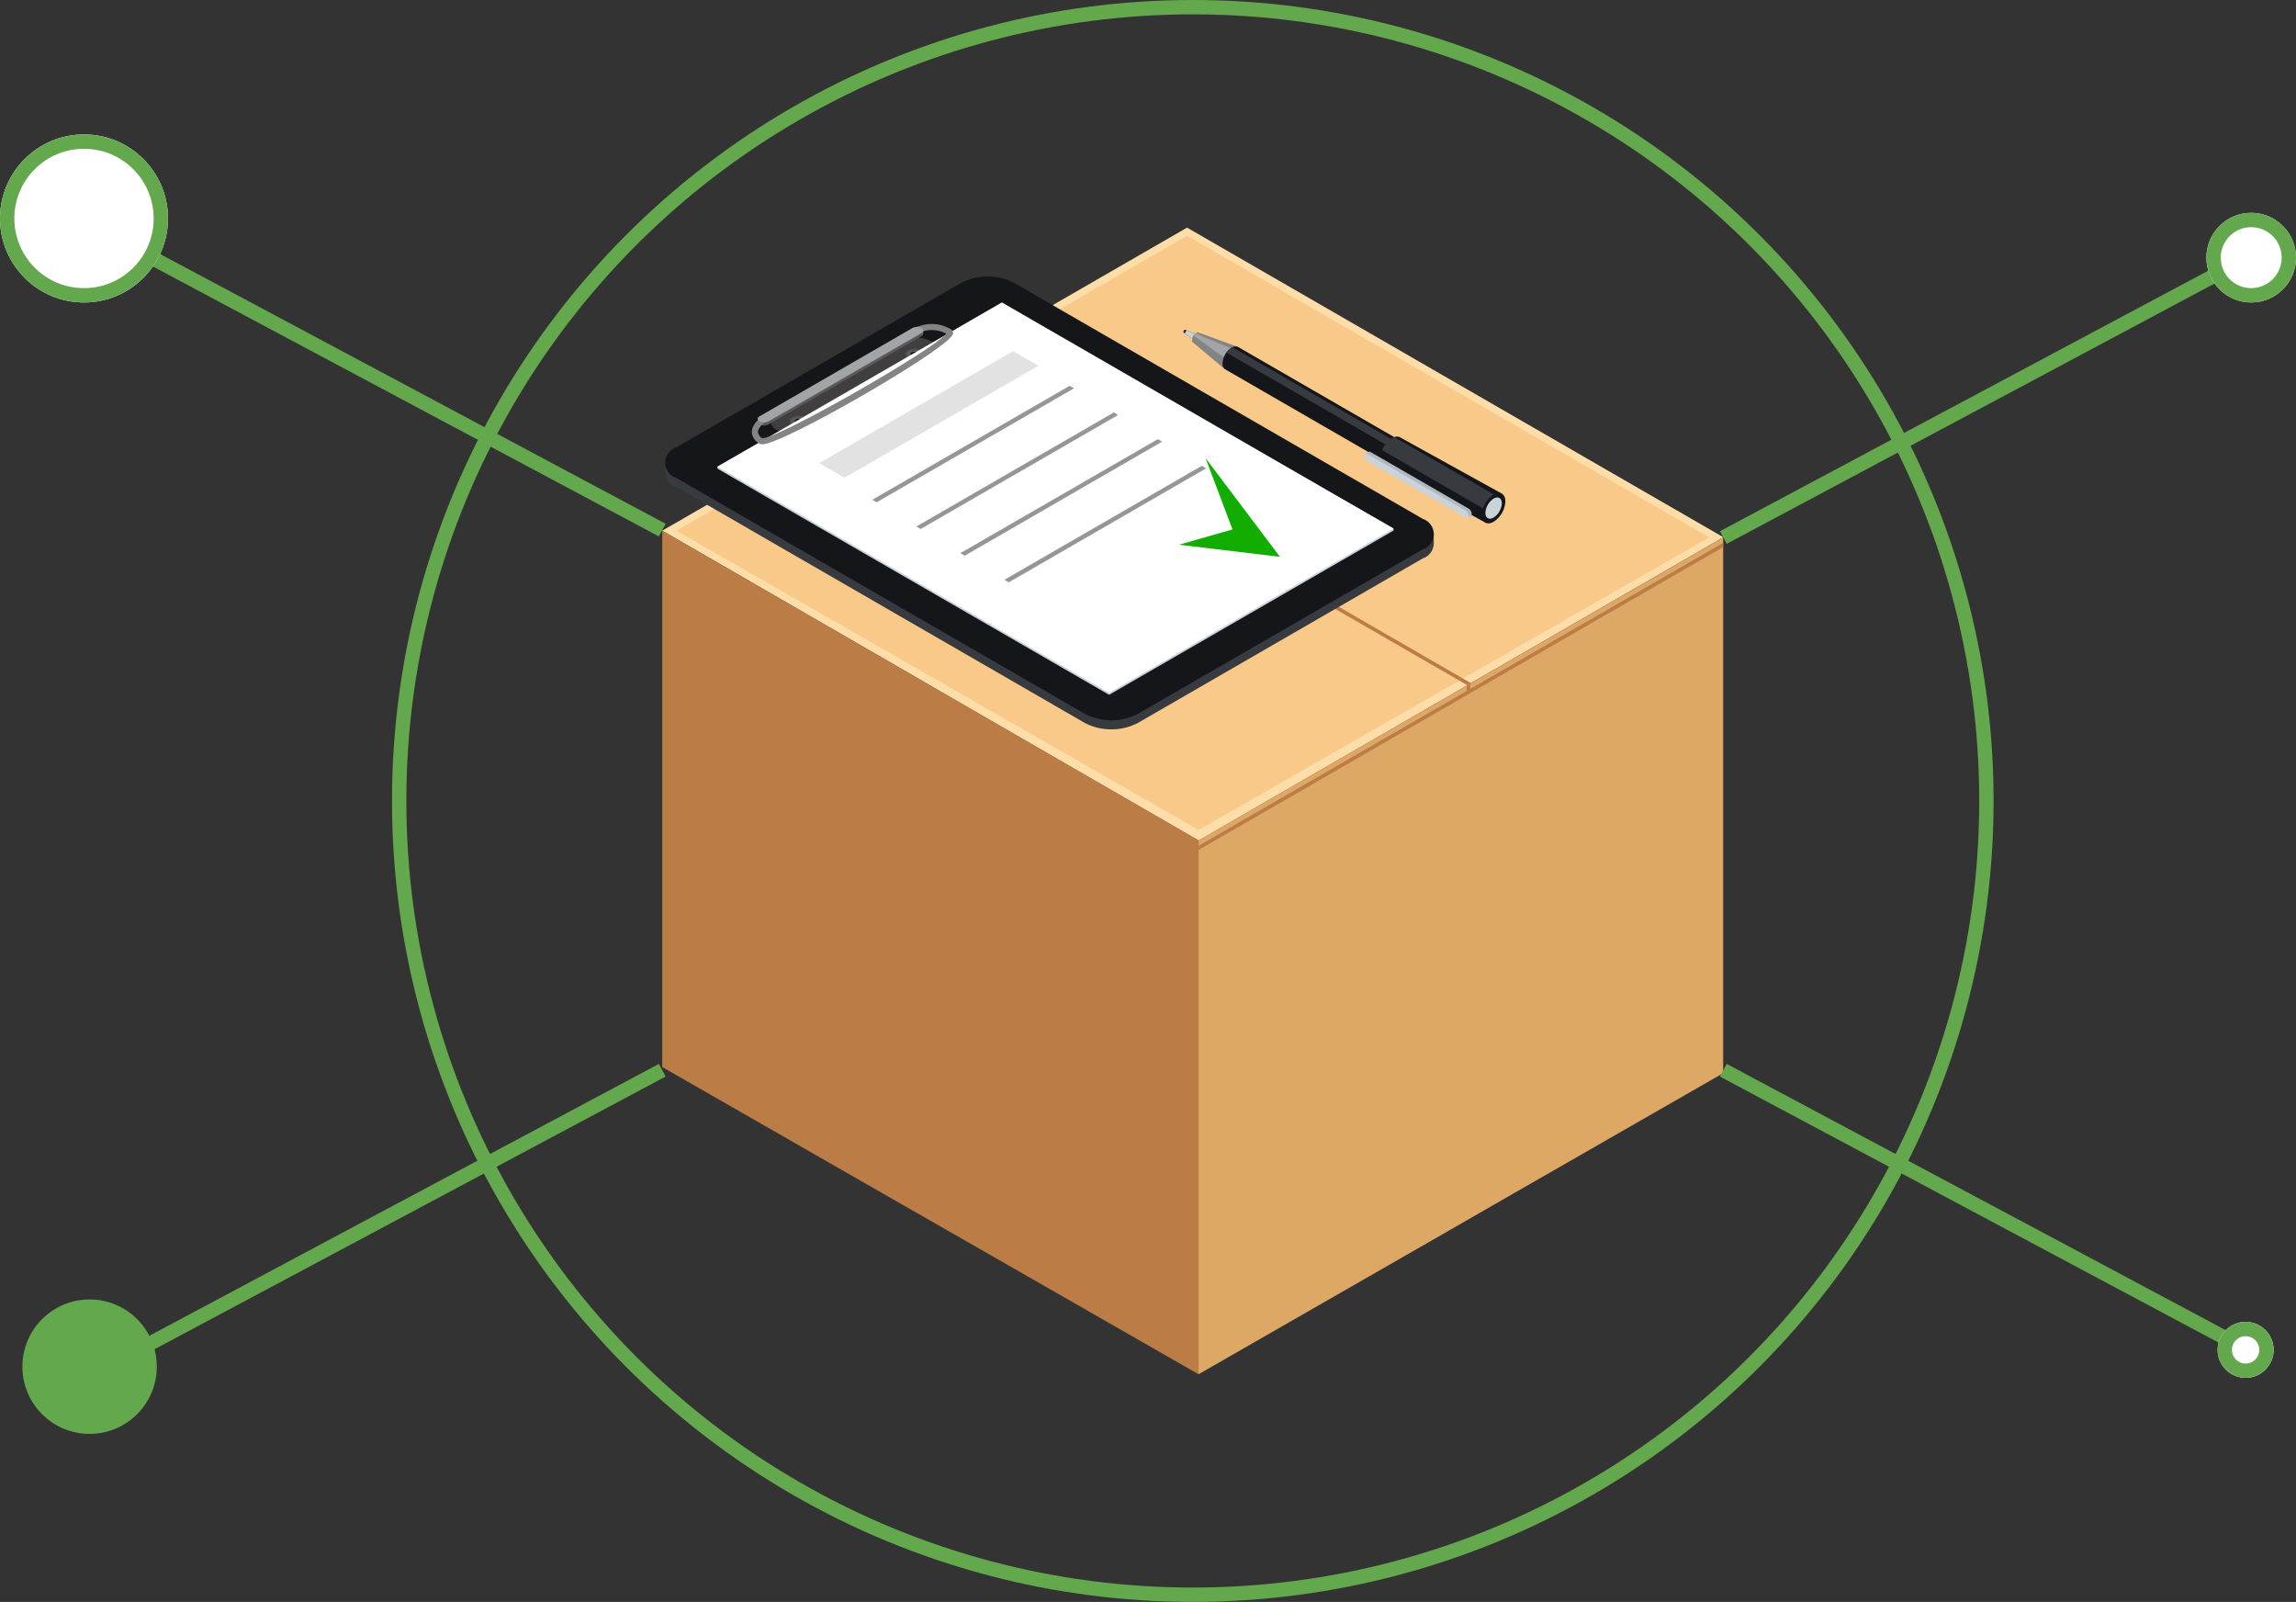 <svg xmlns="http://www.w3.org/2000/svg" xmlns:xlink="http://www.w3.org/1999/xlink" width="160.03" height="111.631" viewBox="0 0 160.03 111.631">
  <rect x="0" y="0" width="160.03" height="111.631" fill="#333333" stroke="none"/>
  <defs>
    <clipPath id="clip-path">
      <rect id="Rectangle_17887" data-name="Rectangle 17887" width="73.957" height="79.906" fill="none"/>
    </clipPath>
  </defs>
  <g id="Group_36321" data-name="Group 36321" transform="translate(-196 -1430)">
    <g id="Group_36081" data-name="Group 36081" transform="translate(242.158 1445.862)">
      <path id="Path_37983" data-name="Path 37983" d="M36.579,0l-15.1,8.711-2.5,1.446-.251.148-2.3,1.329L0,21.118,14.84,29.688,21.3,33.425l16.084,9.286,16.335-9.434,2.4-1.388.247-.15,2.418-1.394,15.155-8.754.016-.016Z" transform="translate(0 0)" fill="#ffdda8"/>
      <path id="Path_37984" data-name="Path 37984" d="M0,84.228l14.833,8.5,6.5,3.719,16.048,9.191V68.433L0,46.854Z" transform="translate(0 -25.732)" fill="#bc7c46"/>
      <path id="Path_37985" data-name="Path 37985" d="M104.318,56.652l-2.458,1.423-.25.142-2.363,1.369-16.326,9.42v37.2l16.326-9.365,5.071-2.914,15.166-8.7V47.894Z" transform="translate(-45.54 -26.303)" fill="#dda866"/>
      <path id="Path_37986" data-name="Path 37986" d="M37.786,1.257,2.2,21.812l36.39,20.857L74.177,22.275Z" transform="translate(-1.208 -0.69)" fill="#f9c98a"/>
      <path id="Path_37987" data-name="Path 37987" d="M82.926,69.841v.287L119.49,49.02v-.291Z" transform="translate(-45.542 -26.762)" fill="#bc7c46"/>
      <path id="Path_37988" data-name="Path 37988" d="M79.186,44.118l-.248.148L41.552,22.684l.247-.151Z" transform="translate(-22.82 -12.375)" fill="#bc7c46"/>
      <path id="Path_37989" data-name="Path 37989" d="M124.371,70.631v.46h.252v-.6Z" transform="translate(-68.304 -38.713)" fill="#bc7c46"/>
      <rect id="Rectangle_17883" data-name="Rectangle 17883" width="0.29" height="0.729" transform="translate(53.485 21.262)" fill="#373a3f"/>
      <rect id="Rectangle_17884" data-name="Rectangle 17884" width="0.521" height="0.649" transform="translate(0.207 16.361)" fill="#373a3f"/>
      <g id="Group_35650" data-name="Group 35650">
        <g id="Group_35649" data-name="Group 35649" clip-path="url(#clip-path)">
          <path id="Path_37990" data-name="Path 37990" d="M53.269,25.856a1.114,1.114,0,0,1,0,2.11L33.381,39.449a4.048,4.048,0,0,1-3.657,0L1.215,22.987a1.113,1.113,0,0,1,0-2.109L21.1,9.4a4.037,4.037,0,0,1,3.654,0Z" transform="translate(-0.251 -4.92)" fill="#373a3f"/>
          <path id="Path_37991" data-name="Path 37991" d="M53.269,24.446a1.117,1.117,0,0,1,0,2.114L33.381,38.042a4.051,4.051,0,0,1-3.657,0L1.215,21.58a1.114,1.114,0,0,1,0-2.111L21.1,7.985a4.048,4.048,0,0,1,3.654,0Z" transform="translate(-0.251 -4.146)" fill="#14161a"/>
          <path id="Path_37992" data-name="Path 37992" d="M27.973,17.247a.707.707,0,0,1,0,1.338l-8.409,4.852a2.56,2.56,0,0,1-2.318,0,.707.707,0,0,1,0-1.339l8.407-4.852a2.564,2.564,0,0,1,2.319,0" transform="translate(-9.208 -9.32)" fill="#403e3f"/>
          <path id="Path_37993" data-name="Path 37993" d="M38.691,18.819a.284.284,0,0,1,0,.537,1.028,1.028,0,0,1-.928,0,.284.284,0,0,1,0-.537,1.031,1.031,0,0,1,.928,0" transform="translate(-20.634 -10.275)" fill="#4c4c4c"/>
          <path id="Path_37994" data-name="Path 37994" d="M38.753,18.958c.208.122.208.315,0,.433a.818.818,0,0,1-.75,0c-.208-.119-.208-.312,0-.433a.837.837,0,0,1,.75,0" transform="translate(-20.786 -10.363)" fill="#5b5a5b"/>
          <path id="Path_37995" data-name="Path 37995" d="M38.883,19.237a.121.121,0,0,1,0,.229.441.441,0,0,1-.4,0,.121.121,0,0,1,0-.229.43.43,0,0,1,.4,0" transform="translate(-21.091 -10.538)" fill="#14161a"/>
          <path id="Path_37996" data-name="Path 37996" d="M20.76,29.172a.282.282,0,0,1,0,.535,1.04,1.04,0,0,1-.929,0,.283.283,0,0,1,0-.535,1.023,1.023,0,0,1,.929,0" transform="translate(-10.786 -15.96)" fill="#4c4c4c"/>
          <path id="Path_37997" data-name="Path 37997" d="M20.824,29.313a.229.229,0,0,1,0,.434.835.835,0,0,1-.75,0,.229.229,0,0,1,0-.434.837.837,0,0,1,.75,0" transform="translate(-10.939 -16.05)" fill="#5b5a5b"/>
          <path id="Path_37998" data-name="Path 37998" d="M20.951,29.589a.122.122,0,0,1,0,.23.44.44,0,0,1-.4,0,.122.122,0,0,1,0-.23.449.449,0,0,1,.4,0" transform="translate(-11.242 -16.225)" fill="#14161a"/>
          <path id="Path_37999" data-name="Path 37999" d="M26.178,15.888a.188.188,0,0,1,0,.357L15.519,22.4a.683.683,0,0,1-.619,0,.187.187,0,0,1,0-.355l10.658-6.155a.672.672,0,0,1,.619,0" transform="translate(-8.113 -8.684)" fill="#5b5a5b"/>
          <rect id="Rectangle_17885" data-name="Rectangle 17885" width="0.13" height="0.229" transform="translate(18.063 7.155)" fill="#5b5a5b"/>
          <rect id="Rectangle_17886" data-name="Rectangle 17886" width="0.136" height="0.192" transform="translate(6.659 13.318)" fill="#5b5a5b"/>
          <path id="Path_38000" data-name="Path 38000" d="M55.658,27.623,35.831,39.07,8.53,23.307v-.136L28.358,11.86l27.3,15.627Z" transform="translate(-4.685 -6.513)" fill="#cad2da"/>
          <path id="Path_38001" data-name="Path 38001" d="M55.658,27.322,35.831,38.77,8.53,23.007,28.358,11.561Z" transform="translate(-4.685 -6.349)" fill="#fff"/>
          <path id="Path_38002" data-name="Path 38002" d="M46.532,24.625,32.776,32.569l-.307-.175,13.76-7.944Z" transform="translate(-17.831 -13.428)" fill="#969696"/>
          <path id="Path_38003" data-name="Path 38003" d="M53.344,28.749,39.587,36.693l-.3-.176,13.759-7.944Z" transform="translate(-21.573 -15.692)" fill="#969696"/>
          <path id="Path_38004" data-name="Path 38004" d="M60.158,32.872,46.4,40.818l-.305-.178L59.854,32.7Z" transform="translate(-25.314 -17.957)" fill="#969696"/>
          <path id="Path_38005" data-name="Path 38005" d="M66.967,36.994,53.21,44.939l-.306-.177,13.759-7.944Z" transform="translate(-29.055 -20.221)" fill="#969696"/>
          <path id="Path_38006" data-name="Path 38006" d="M39.544,20.118l-13.509,7.8L24.264,26.9l13.512-7.8Z" transform="translate(-13.326 -10.489)" fill="#e2e2e2"/>
          <path id="Path_38007" data-name="Path 38007" d="M14.584,23.277a.4.4,0,0,1-.2-.046.992.992,0,0,1-.532-.774c-.017-.5.413-.99,1.316-1.51l9.8-5.646a2.775,2.775,0,0,1,1.419-.408,2.546,2.546,0,0,1,1.37.394.271.271,0,0,1,.111.307c-.27,1.005-11.815,7.684-13.283,7.684m-.005-.421h.005c1.157,0,11.871-6.121,12.818-7.287a2.17,2.17,0,0,0-1.017-.255,2.368,2.368,0,0,0-1.2.35l-9.8,5.65c-.973.56-1.111.946-1.105,1.124a.572.572,0,0,0,.3.417" transform="translate(-7.608 -8.179)" fill="#848484"/>
          <path id="Path_38008" data-name="Path 38008" d="M26.178,15.42a.187.187,0,0,1,0,.356L15.519,21.931a.675.675,0,0,1-.619,0,.187.187,0,0,1,0-.355L25.559,15.42a.679.679,0,0,1,.619,0" transform="translate(-8.113 -8.428)" fill="#a1a5a8"/>
          <path id="Path_38009" data-name="Path 38009" d="M79.888,41.664l7.042.846-5.187-6.88L83.618,40.6Z" transform="translate(-43.874 -19.568)" fill="#11ad00"/>
          <path id="Path_38010" data-name="Path 38010" d="M81.537,16.146l-.861-.373-.079.069-.026.121.8.546Z" transform="translate(-44.249 -8.662)" fill="#23201d"/>
          <path id="Path_38011" data-name="Path 38011" d="M81.653,16.206l-.742-.324-.129.207.7.481Z" transform="translate(-44.365 -8.722)" fill="#cad2da"/>
          <path id="Path_38012" data-name="Path 38012" d="M84.917,18.116l-.744.607-2.28-1.91.068-.4.316-.257,2.794,1.016Z" transform="translate(-44.975 -8.87)" fill="#848484"/>
          <path id="Path_38013" data-name="Path 38013" d="M84.9,18.424l.4-.808c-.133-.077-2.208-.857-3.01-1.269l-.178.147c.513.359,2.352,1.725,2.79,1.93" transform="translate(-45.093 -8.978)" fill="#a1a5a8"/>
          <path id="Path_38014" data-name="Path 38014" d="M103.546,27.547l-.9,1.558-15.83-9.14a.453.453,0,0,1-.19-.415,1.4,1.4,0,0,1,.272-.76,1.271,1.271,0,0,1,.365-.341.115.115,0,0,1,.055-.022.42.42,0,0,1,.394-.024Z" transform="translate(-47.573 -10.086)" fill="#14161a"/>
          <path id="Path_38015" data-name="Path 38015" d="M123.021,39.1c0-.4-.284-.571-.635-.369a1.41,1.41,0,0,0-.636,1.1c0,.406.285.568.636.367a1.406,1.406,0,0,0,.635-1.1" transform="translate(-66.865 -21.222)" fill="#14161a"/>
          <path id="Path_38016" data-name="Path 38016" d="M119.477,36.287l-.165.289-.612,1.056-.387.669-7.093-3.92a.974.974,0,0,1-.238-.534,1.515,1.515,0,0,1,.136-.6,1.732,1.732,0,0,1,.687-.824.876.876,0,0,1,.183-.078.477.477,0,0,1,.4.022Z" transform="translate(-60.951 -17.748)" fill="#14161a"/>
          <path id="Path_38017" data-name="Path 38017" d="M119.476,36.614l-.612,1.056-7.582-4.38a1.735,1.735,0,0,1,.687-.825.938.938,0,0,1,.183-.078Z" transform="translate(-61.115 -17.787)" fill="#373a3f"/>
          <path id="Path_38018" data-name="Path 38018" d="M101.54,26.522l-.455.352L87.227,18.866a1.275,1.275,0,0,1,.365-.341.117.117,0,0,1,.055-.022Z" transform="translate(-47.905 -10.162)" fill="#373a3f"/>
          <path id="Path_38019" data-name="Path 38019" d="M128.357,41.6c0-.524-.368-.736-.82-.475a1.815,1.815,0,0,0-.821,1.419c0,.526.367.737.821.476a1.808,1.808,0,0,0,.82-1.42" transform="translate(-69.591 -22.522)" fill="#14161a"/>
          <path id="Path_38020" data-name="Path 38020" d="M128.412,42.129c0-.365-.256-.513-.572-.33a1.263,1.263,0,0,0-.572.99c0,.362.255.513.572.329a1.258,1.258,0,0,0,.572-.99" transform="translate(-69.895 -22.913)" fill="#cad2da"/>
          <path id="Path_38021" data-name="Path 38021" d="M116.317,38.972c0,.136-.1.192-.214.123l-6.829-3.94a.484.484,0,0,1-.214-.374c0-.136.1-.19.214-.121L116.1,38.6a.473.473,0,0,1,.214.371" transform="translate(-59.895 -19.018)" fill="#b0b9c1"/>
          <path id="Path_38022" data-name="Path 38022" d="M124.346,44.271l.217-.148-.109-.336-.291.2Z" transform="translate(-68.189 -24.048)" fill="#b0b9c1"/>
          <path id="Path_38023" data-name="Path 38023" d="M108.673,34.844l.222-.152s.222.125.2.152-.283.233-.283.233Z" transform="translate(-59.683 -19.053)" fill="#b0b9c1"/>
          <path id="Path_38024" data-name="Path 38024" d="M115.84,39.292c0,.138-.1.194-.216.125L108.8,35.475a.479.479,0,0,1-.213-.371c0-.136.1-.194.213-.123l6.828,3.941a.471.471,0,0,1,.216.37" transform="translate(-59.633 -19.195)" fill="#cad2da"/>
        </g>
      </g>
    </g>
    <g id="Ellipse_4104" data-name="Ellipse 4104" transform="translate(223.322 1430)" fill="none" stroke="#64a84d" stroke-width="1">
      <circle cx="55.815" cy="55.815" r="55.815" stroke="none"/>
      <circle cx="55.815" cy="55.815" r="55.315" fill="none"/>
    </g>
    <path id="Path_38544" data-name="Path 38544" d="M9510.076,1545.536l-35.774,19.085" transform="translate(-9267.918 -40.957)" fill="none" stroke="#64a84d" stroke-width="1"/>
    <path id="Path_38545" data-name="Path 38545" d="M9510.076,1545.536l-35.774,19.085" transform="translate(-9158.187 -97.163)" fill="none" stroke="#64a84d" stroke-width="1"/>
    <path id="Path_38546" data-name="Path 38546" d="M9474.3,1545.536l35.774,19.085" transform="translate(-9267.917 -97.681)" fill="none" stroke="#64a84d" stroke-width="1"/>
    <path id="Path_38547" data-name="Path 38547" d="M9474.3,1545.536l35.774,19.085" transform="translate(-9158.186 -40.957)" fill="none" stroke="#64a84d" stroke-width="1"/>
    <g id="Ellipse_4125" data-name="Ellipse 4125" transform="translate(349.785 1444.832)" fill="#fff" stroke="#64a84d" stroke-width="1">
      <circle cx="3.123" cy="3.123" r="3.123" stroke="none"/>
      <circle cx="3.123" cy="3.123" r="2.623" fill="none"/>
    </g>
    <circle id="Ellipse_4128" data-name="Ellipse 4128" cx="4.684" cy="4.684" r="4.684" transform="translate(197.561 1520.554)" fill="#64a84d"/>
    <g id="Ellipse_4126" data-name="Ellipse 4126" transform="translate(196 1439.368)" fill="#fff" stroke="#64a84d" stroke-width="1">
      <circle cx="5.855" cy="5.855" r="5.855" stroke="none"/>
      <circle cx="5.855" cy="5.855" r="5.355" fill="none"/>
    </g>
    <g id="Ellipse_4127" data-name="Ellipse 4127" transform="translate(350.566 1522.115)" fill="#fff" stroke="#64a84d" stroke-width="1">
      <circle cx="1.952" cy="1.952" r="1.952" stroke="none"/>
      <circle cx="1.952" cy="1.952" r="1.452" fill="none"/>
    </g>
  </g>
</svg>
